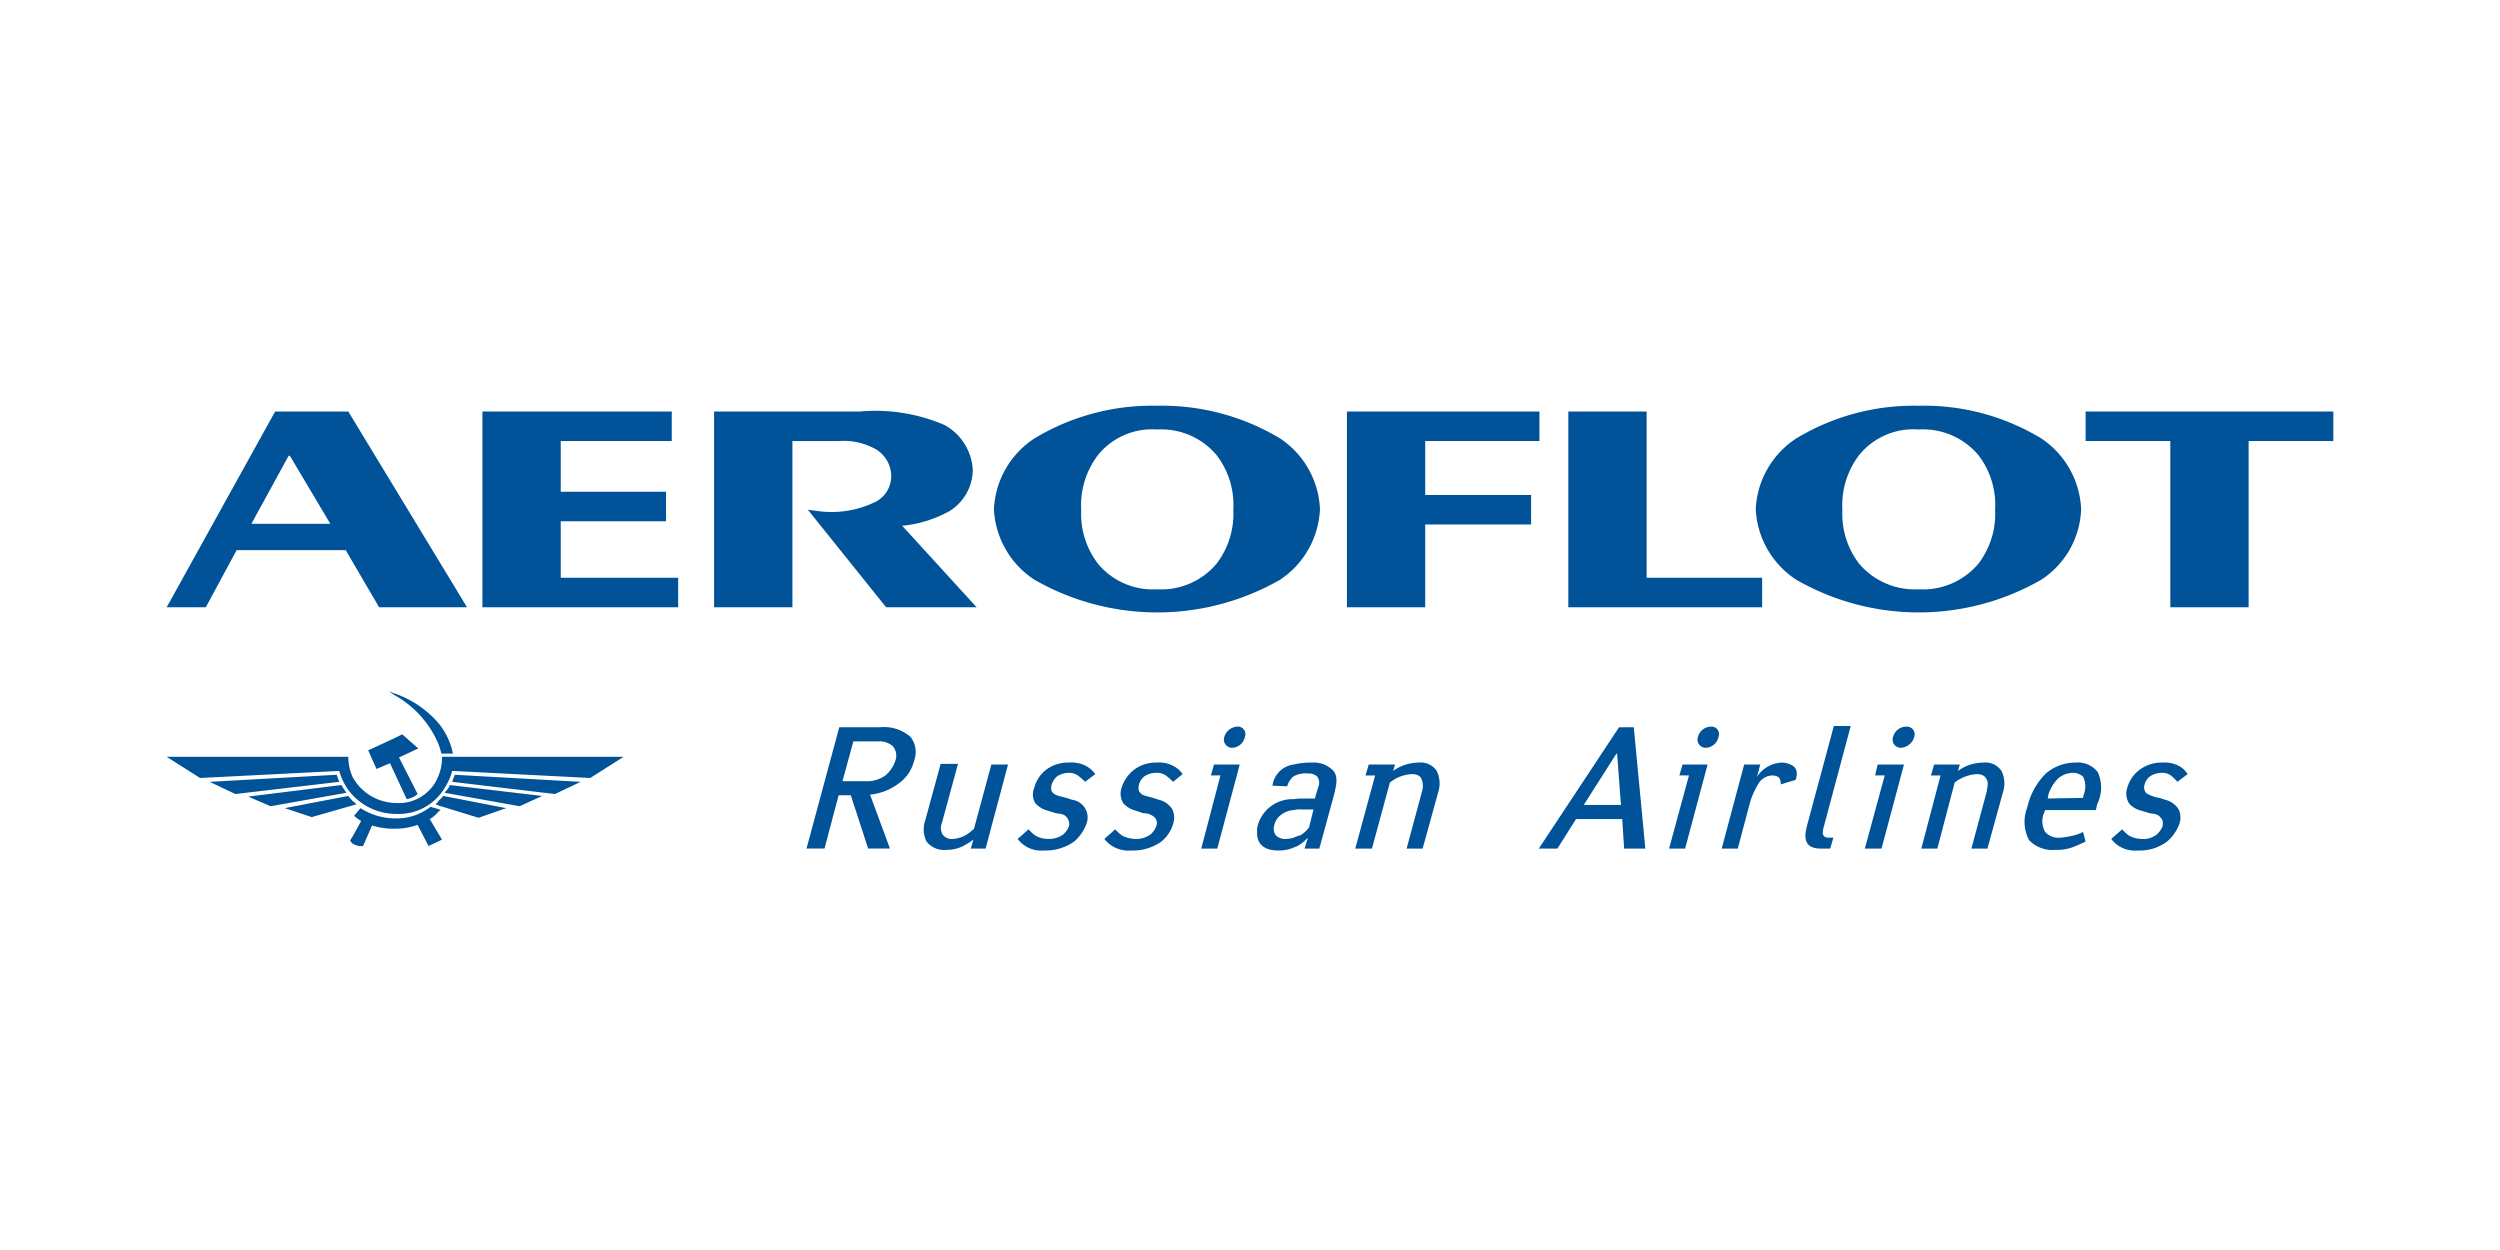 <svg id="aw" xmlns="http://www.w3.org/2000/svg" viewBox="0 0 120 60"><defs><style>.cls-1{fill:#005299;}</style></defs><title>ai_template_aeroflot_russian_airlines_full_1</title><path class="cls-1" d="M12.991,38.699l-1.078-.462,4.467-.555c.092.123.154.246.246.37Zm11.953,0,1.078-.493-4.436-.524c-.031.154-.154.246-.246.37Zm-.647.092-1.325.462-1.91-.585-.154-.062c.062-.062.123-.092.154-.185a1.423,1.423,0,0,0,.216-.216Zm3.573-1.263-1.232.585-4.929-.585c.031-.123.092-.246.123-.339Zm.462-.185,1.602-1.017h-8.718a2.297,2.297,0,0,1-.185.955,2.039,2.039,0,0,1-2.033,1.263,2.411,2.411,0,0,1-2.064-1.232,2.33,2.33,0,0,1-.216-.986H8l1.602,1.017,6.685-.339a2.723,2.723,0,0,0,.678,1.201,2.863,2.863,0,0,0,2.064.863,2.558,2.558,0,0,0,2.033-.863,3.191,3.191,0,0,0,.647-1.201Zm-7.301,2.649.185.308-.185.092-.462.216-.524-1.017a3,3,0,0,1-1.047.185,3.404,3.404,0,0,1-1.14-.154l-.431.986a.784.784,0,0,1-.462-.092.315.315,0,0,1-.154-.185l.154-.246.37-.678a2.352,2.352,0,0,1-.339-.246l.308-.37a3.093,3.093,0,0,0,1.694.493,2.639,2.639,0,0,0,1.664-.554L21,38.822l.154.062a.541.541,0,0,0-.154.123,1.3,1.3,0,0,1-.37.308Zm0-5.299a3.315,3.315,0,0,1,.709,1.479h-.555a3.028,3.028,0,0,0-.154-.493A4.854,4.854,0,0,0,18.998,33.4c-.123-.062-.216-.154-.339-.216.123.031.216.092.339.123a4.879,4.879,0,0,1,2.033,1.386m-1.509,3.666a1.018,1.018,0,0,0,.524-.246l-.893-1.756.924-.431-.77-.678-.308.154-1.325.616.4.893.647-.277Zm-2.403.246c-.062-.031-.092-.092-.154-.123a1.993,1.993,0,0,1-.246-.277l-3.05.585,1.294.431Zm-.832-1.078a2.34,2.34,0,0,1-.123-.339L10.064,37.528l1.232.585Z"/><polygon class="cls-1" points="26.915 27.732 26.915 25.021 31.967 25.021 31.967 23.604 26.915 23.604 26.915 21.17 32.244 21.17 32.244 19.753 23.156 19.753 23.156 29.149 32.552 29.149 32.552 27.732 26.915 27.732"/><path class="cls-1" d="M38.036,29.149V21.17h2.218a3.167,3.167,0,0,1,1.848.431,1.535,1.535,0,0,1,.678,1.232,1.397,1.397,0,0,1-.709,1.232A4.788,4.788,0,0,1,39.237,24.528l-.462-.062,3.758,4.682h4.344l-3.573-3.912a5.769,5.769,0,0,0,2.28-.709,2.357,2.357,0,0,0,1.109-1.941A2.606,2.606,0,0,0,45.336,20.4a8.401,8.401,0,0,0-4.066-.647H34.277v9.396Z"/><polygon class="cls-1" points="68.41 23.758 68.41 21.17 73.893 21.17 73.893 19.753 64.652 19.753 64.652 29.149 68.41 29.149 68.41 25.175 73.493 25.175 73.493 23.758 68.41 23.758"/><polygon class="cls-1" points="75.28 19.753 75.28 29.149 84.583 29.149 84.583 27.732 79.038 27.732 79.038 19.753 75.28 19.753"/><polygon class="cls-1" points="112 19.753 100.109 19.753 100.109 21.17 104.175 21.17 104.175 29.149 107.934 29.149 107.934 21.17 112 21.17 112 19.753"/><path class="cls-1" d="M92.1,19.476a10.915,10.915,0,0,0-5.884,1.571,4.294,4.294,0,0,0-1.941,3.389,4.294,4.294,0,0,0,1.941,3.389,11.803,11.803,0,0,0,11.768,0,4.211,4.211,0,0,0,1.91-3.389,4.294,4.294,0,0,0-1.91-3.389,10.845,10.845,0,0,0-5.884-1.571m0,8.81A3.506,3.506,0,0,1,89.235,27.054a3.937,3.937,0,0,1-.801-2.588,3.967,3.967,0,0,1,.801-2.618,3.349,3.349,0,0,1,2.865-1.232,3.47,3.47,0,0,1,2.865,1.232,3.919,3.919,0,0,1,.801,2.618,3.937,3.937,0,0,1-.801,2.588,3.47,3.47,0,0,1-2.865,1.232"/><path class="cls-1" d="M55.533,19.476a10.915,10.915,0,0,0-5.884,1.571,4.294,4.294,0,0,0-1.941,3.389,4.294,4.294,0,0,0,1.941,3.389,11.861,11.861,0,0,0,11.799,0,4.294,4.294,0,0,0,1.91-3.389,4.295,4.295,0,0,0-1.91-3.389,11.017,11.017,0,0,0-5.915-1.571m0,8.81A3.413,3.413,0,0,1,52.699,27.054a3.937,3.937,0,0,1-.801-2.588,3.967,3.967,0,0,1,.801-2.618,3.327,3.327,0,0,1,2.834-1.232,3.47,3.47,0,0,1,2.865,1.232,3.919,3.919,0,0,1,.801,2.618,3.937,3.937,0,0,1-.801,2.588,3.47,3.47,0,0,1-2.865,1.232"/><path class="cls-1" d="M9.879,29.149l1.479-2.742h5.237l1.602,2.742h4.22l-5.699-9.396H13.206L8,29.149Zm2.187-4.005,1.787-3.265h.062l1.941,3.265Z"/><path class="cls-1" d="M47.585,36.696l-.832,3.081a1.977,1.977,0,0,1-.4.308,1.385,1.385,0,0,1-.647.185.516.516,0,0,1-.462-.216.626.626,0,0,1-.031-.554l.77-2.834h-.832l-.739,2.711a1.318,1.318,0,0,0,.062,1.017,1.071,1.071,0,0,0,.955.4,1.767,1.767,0,0,0,.739-.154,3.331,3.331,0,0,0,.554-.339l-.123.431h.709l1.078-4.036h-.801Z"/><path class="cls-1" d="M52.576,37.158a1.408,1.408,0,0,0-.462-.4,1.493,1.493,0,0,0-.801-.154,1.761,1.761,0,0,0-.955.246,1.578,1.578,0,0,0-.709.955.796.796,0,0,0,.062.77,1.27,1.27,0,0,0,.585.339l.4.123c.216.031.4.031.524.216a.486.486,0,0,1,.092.4,1.021,1.021,0,0,1-.277.4,1.173,1.173,0,0,1-.739.216,1.274,1.274,0,0,1-.585-.154,1.746,1.746,0,0,1-.339-.308l-.524.462a1.415,1.415,0,0,0,1.263.555,2.364,2.364,0,0,0,1.448-.431,2.066,2.066,0,0,0,.585-.832.859.859,0,0,0-.678-1.171l-.277-.092c-.37-.092-.524-.123-.616-.216-.092-.062-.154-.185-.092-.431a.94.94,0,0,1,.277-.4,1.065,1.065,0,0,1,.524-.154.725.725,0,0,1,.493.154,2.778,2.778,0,0,1,.308.277Z"/><path class="cls-1" d="M56.765,37.158a1.157,1.157,0,0,0-.462-.4,1.389,1.389,0,0,0-.77-.154,1.761,1.761,0,0,0-.955.246,1.736,1.736,0,0,0-.739.955.876.876,0,0,0,.092.77,1.27,1.27,0,0,0,.585.339l.37.123a.742.742,0,0,1,.555.216.403.403,0,0,1,.062.4,1.021,1.021,0,0,1-.277.4,1.173,1.173,0,0,1-.739.216,1.515,1.515,0,0,1-.616-.154,1.746,1.746,0,0,1-.339-.308l-.524.462a1.467,1.467,0,0,0,1.294.555,2.364,2.364,0,0,0,1.448-.431,1.724,1.724,0,0,0,.555-.832.936.936,0,0,0-.031-.709,1.032,1.032,0,0,0-.647-.462l-.277-.092c-.339-.092-.524-.123-.585-.216-.092-.062-.154-.185-.092-.431a.725.725,0,0,1,.277-.4.988.988,0,0,1,.524-.154.757.757,0,0,1,.524.154,2.778,2.778,0,0,1,.308.277Z"/><path class="cls-1" d="M58.275,36.696l-.154.524h.462l-.924,3.512h.77l1.078-4.036Zm.493-1.325a.395.395,0,0,0,.37.524.652.652,0,0,0,.616-.524.36.36,0,0,0-.37-.493.687.687,0,0,0-.616.493"/><path class="cls-1" d="M65.853,40.732l.863-3.173a1.832,1.832,0,0,1,1.047-.4c.277,0,.4.092.462.216a.864.864,0,0,1,.031.616l-.739,2.742h.77l.739-2.68a1.378,1.378,0,0,0-.062-1.047.932.932,0,0,0-.893-.4,2.089,2.089,0,0,0-1.201.4l.092-.308h-1.263l-.154.524h.462l-.955,3.512h.801"/><path class="cls-1" d="M40.284,34.909l-1.571,5.822h.863l.678-2.557h.585l.832,2.557H42.718l-.955-2.588a2.724,2.724,0,0,0,1.355-.524,1.91,1.91,0,0,0,.77-1.14,1.165,1.165,0,0,0-.185-1.109,1.916,1.916,0,0,0-1.448-.462H40.284Zm1.448,2.588H40.438l.524-1.91H42.133a.992.992,0,0,1,.709.216.69.69,0,0,1,.154.647,1.586,1.586,0,0,1-.493.77A1.564,1.564,0,0,1,41.732,37.497Z"/><path class="cls-1" d="M62.095,38.36a1.731,1.731,0,0,0-1.725,1.263.853.853,0,0,0-.031.277v.154c.031.462.339.77,1.017.77a1.808,1.808,0,0,0,.77-.154c.031,0,.031-.031.092-.031a1.683,1.683,0,0,0,.524-.4h.031l-.154.493H63.327l.709-2.588c.092-.4.216-.832-.031-1.14a1.28,1.28,0,0,0-1.017-.4,3.792,3.792,0,0,0-.893.092,1.184,1.184,0,0,0-1.017,1.017l.709.031a.979.979,0,0,1,.277-.462,1.155,1.155,0,0,1,.709-.154.605.605,0,0,1,.462.154.527.527,0,0,1,.031.524l-.154.524h-.585a2.033,2.033,0,0,0-.431.031m0,1.848a1.546,1.546,0,0,1-.37.062.624.624,0,0,1-.493-.185.541.541,0,0,1-.062-.493.799.799,0,0,1,.339-.493,1.054,1.054,0,0,1,.585-.216,1.269,1.269,0,0,1,.37-.031h.585l-.216.863a1.508,1.508,0,0,1-.4.37A2.032,2.032,0,0,0,62.095,40.208Z"/><path class="cls-1" d="M80.763,36.696l-.154.524h.462l-.955,3.512h.77l1.078-4.036Zm.739-1.325a.395.395,0,0,0,.37.524.652.652,0,0,0,.616-.524.36.36,0,0,0-.37-.493.657.657,0,0,0-.616.493"/><path class="cls-1" d="M83.72,36.696l-1.078,4.036h.77l.616-2.31a4.111,4.111,0,0,1,.339-.739.808.808,0,0,1,.709-.462.594.594,0,0,1,.308.092.496.496,0,0,1,.092.339l.709-.216c.154-.4,0-.647-.246-.739a.949.949,0,0,0-.4-.092,1.488,1.488,0,0,0-1.201.678l.154-.585Z"/><path class="cls-1" d="M88.033,34.817l-1.294,4.806c-.092.37-.277,1.109.647,1.109h.462l.154-.524h-.216c-.4,0-.277-.339-.277-.4l1.325-4.96h-.801Z"/><path class="cls-1" d="M90.128,36.696l-.123.524h.462l-.955,3.512h.801L91.391,36.696Zm.739-1.325a.395.395,0,0,0,.37.524.715.715,0,0,0,.647-.524.371.371,0,0,0-.37-.493.665.665,0,0,0-.647.493"/><path class="cls-1" d="M92.993,40.732l.832-3.173a1.918,1.918,0,0,1,1.047-.4c.277,0,.4.092.462.216.154.185.031.493.031.616l-.739,2.742h.77l.739-2.68a1.378,1.378,0,0,0-.062-1.047.932.932,0,0,0-.893-.4,2.089,2.089,0,0,0-1.201.4l.092-.308H92.839l-.154.524h.462l-.924,3.512Z"/><path class="cls-1" d="M105.007,37.158a1.144,1.144,0,0,0-.431-.4,1.441,1.441,0,0,0-.77-.154,1.761,1.761,0,0,0-.955.246,1.612,1.612,0,0,0-.739.955.876.876,0,0,0,.092.77,1.134,1.134,0,0,0,.585.339l.4.123c.216.031.4.031.524.216.092.092.123.185.092.4a1.022,1.022,0,0,1-.277.4,1.053,1.053,0,0,1-.739.216,1.274,1.274,0,0,1-.585-.154,1.746,1.746,0,0,1-.339-.308l-.524.462a1.415,1.415,0,0,0,1.263.555,2.189,2.189,0,0,0,1.417-.431,2.066,2.066,0,0,0,.585-.832.936.936,0,0,0-.031-.709,1.032,1.032,0,0,0-.647-.462l-.277-.092a1.638,1.638,0,0,1-.616-.216.413.413,0,0,1-.092-.431.725.725,0,0,1,.277-.4,1.065,1.065,0,0,1,.524-.154.679.679,0,0,1,.493.154,2.352,2.352,0,0,1,.277.277Z"/><path class="cls-1" d="M73.863,40.732h.893l.893-1.417h2.218l.092,1.417H78.976l-.554-5.822h-.709ZM76.019,38.637l1.571-2.464h.031l.185,2.464Z"/><path class="cls-1" d="M98.168,38.883h2.434l.062-.277a1.802,1.802,0,0,0,.031-1.54,1.208,1.208,0,0,0-1.078-.462,2.178,2.178,0,0,0-1.417.524,3.321,3.321,0,0,0-.893,1.633,1.887,1.887,0,0,0,.092,1.571,1.554,1.554,0,0,0,1.263.462,2.186,2.186,0,0,0,.893-.154c.154-.062.37-.154.554-.246l-.123-.462a1.779,1.779,0,0,1-.524.185,3.325,3.325,0,0,1-.585.092.843.843,0,0,1-.709-.277,1.028,1.028,0,0,1-.062-.893Zm.123-.555.031-.185a1.893,1.893,0,0,1,.462-.77,1.109,1.109,0,0,1,.678-.277.725.725,0,0,1,.524.185,1.05,1.05,0,0,1,.031.863l-.031.154-1.694.031Z"/></svg>